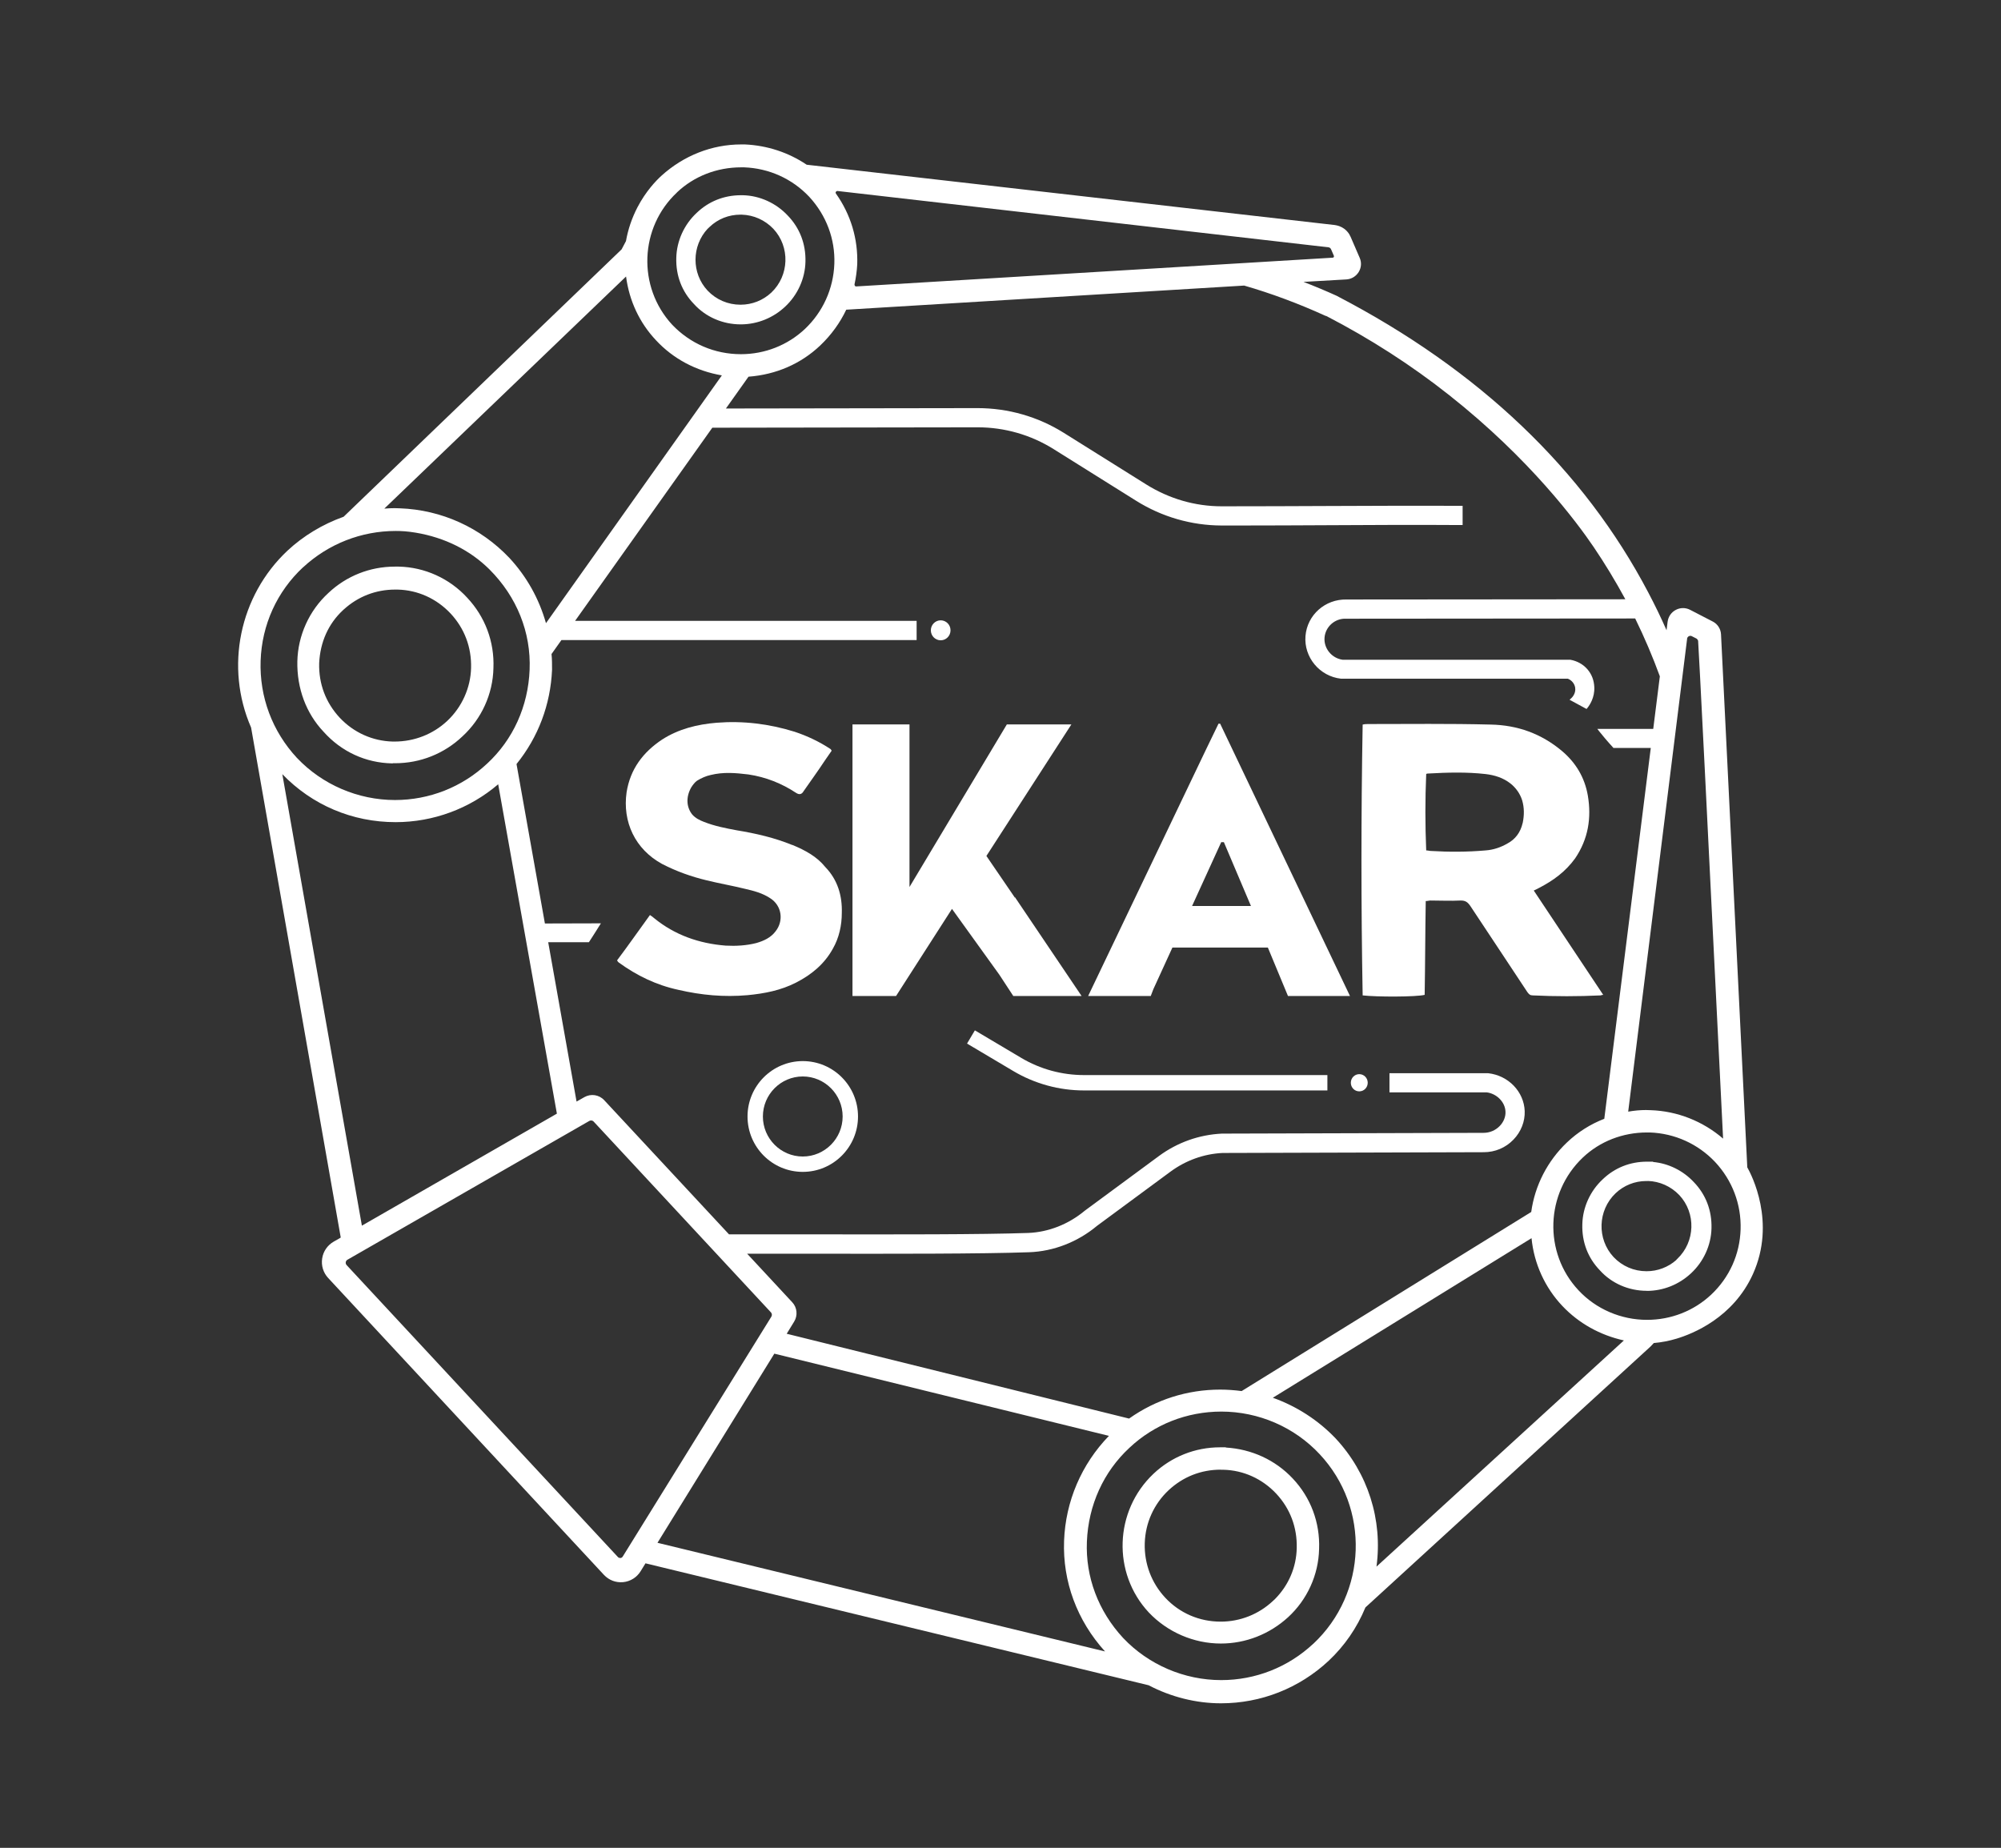 <?xml version="1.0" encoding="UTF-8"?>
<svg id="svg8" xmlns="http://www.w3.org/2000/svg" viewBox="0 0 260.43 240.51">
  <rect x="0" y="0" width="260.43" height="240.51" fill="#333333" stroke="none"/>
  <defs>
    <style>
      .cls-1 {
        fill: #fff;
        stroke-width: 0px;
      }
    </style>
  </defs>
  <g>
    <path class="cls-1" d="m214.6,151.44h-.24c-2.15,0-4.08.77-5.6,2.23-1.58,1.47-2.52,3.53-2.57,5.67-.06,2.24.71,4.26,2.23,5.83,1.47,1.64,3.62,2.58,5.9,2.58,2.07,0,4.06-.79,5.6-2.23,1.58-1.47,2.52-3.53,2.57-5.67.06-2.24-.71-4.26-2.23-5.83-1.47-1.58-3.53-2.52-5.67-2.57h.01Zm3.88,12.61c-1.14,1.07-2.62,1.65-4.18,1.65-1.7,0-3.29-.68-4.47-1.92-2.29-2.45-2.17-6.33.27-8.66,1.12-1.07,2.6-1.66,4.16-1.66h.21c1.62.05,3.14.74,4.27,1.92,2.29,2.45,2.17,6.33-.27,8.65v.02Z"/>
    <path class="cls-1" d="m214.32,168.01c-2.35,0-4.57-.97-6.09-2.66-1.56-1.61-2.36-3.69-2.29-6,.05-2.2,1.02-4.33,2.65-5.85,1.56-1.5,3.56-2.3,5.77-2.3h.81l-.04.04c2.01.18,3.92,1.12,5.32,2.62,1.56,1.62,2.36,3.69,2.3,6.01-.05,2.2-1.02,4.33-2.65,5.85-1.58,1.48-3.63,2.3-5.77,2.3Zm-.13-16.31c-2.01.04-3.83.78-5.26,2.16-1.54,1.43-2.44,3.43-2.49,5.5-.06,2.18.69,4.13,2.16,5.65,1.43,1.59,3.51,2.5,5.72,2.5,2.01,0,3.94-.77,5.43-2.16,1.53-1.43,2.44-3.43,2.49-5.49.06-2.18-.69-4.13-2.16-5.65-1.43-1.54-3.43-2.45-5.5-2.49h-.39Zm.11,14.26c-1.77,0-3.42-.71-4.65-2-2.38-2.55-2.26-6.59.28-9.01,1.17-1.12,2.71-1.73,4.33-1.73h.21c1.69.05,3.27.76,4.45,2,2.34,2.51,2.26,6.45-.15,8.87h0s-.13.15-.13.15c-1.18,1.11-2.72,1.72-4.35,1.72Zm.16-12.24h-.2c-1.5,0-2.91.57-3.99,1.59-2.34,2.23-2.45,5.96-.26,8.31,1.13,1.19,2.65,1.84,4.29,1.84,1.44,0,2.8-.52,3.87-1.46v-.02s.13-.13.13-.13c2.34-2.22,2.46-5.95.26-8.3-1.09-1.14-2.55-1.79-4.1-1.84Z"/>
  </g>
  <g>
    <path class="cls-1" d="m159.29,188.62h-.5c-3.18,0-6.19,1.2-8.49,3.37-5.02,4.75-5.29,12.69-.6,17.71,2.39,2.51,5.74,3.96,9.19,3.96,3.18,0,6.22-1.19,8.58-3.35,2.45-2.25,3.89-5.43,3.96-8.72.13-3.37-1.06-6.56-3.36-8.99-2.28-2.42-5.4-3.82-8.78-3.96v-.02Zm6.55,19.94c-1.89,1.77-4.36,2.75-6.96,2.75-2.84,0-5.46-1.13-7.39-3.19-3.83-4.09-3.63-10.53.45-14.35,1.92-1.79,4.33-2.74,6.95-2.74h.32c2.7.06,5.21,1.2,7.08,3.19,1.86,1.99,2.81,4.5,2.74,7.27-.06,2.7-1.2,5.21-3.19,7.08h0Z"/>
    <path class="cls-1" d="m158.89,213.92c-3.51,0-6.93-1.47-9.37-4.04-4.78-5.12-4.51-13.22.61-18.06,2.35-2.22,5.43-3.44,8.66-3.44h.75v.03c3.36.2,6.45,1.62,8.71,4.03,2.34,2.48,3.56,5.73,3.43,9.17-.07,3.36-1.54,6.6-4.04,8.89-2.41,2.2-5.51,3.42-8.75,3.42Zm-.1-25.04c-3.11,0-6.06,1.17-8.32,3.3-4.92,4.65-5.18,12.44-.59,17.36,2.35,2.47,5.63,3.88,9.01,3.88,3.11,0,6.1-1.17,8.41-3.29,2.4-2.2,3.81-5.31,3.88-8.54.13-3.31-1.04-6.44-3.29-8.81-2.23-2.37-5.29-3.74-8.61-3.88l-.49-.02Zm.09,22.69c-2.91,0-5.6-1.16-7.57-3.27-1.9-2.03-2.9-4.67-2.81-7.46.09-2.78,1.25-5.36,3.27-7.25,1.97-1.84,4.43-2.81,7.12-2.81h.32c2.76.06,5.34,1.22,7.26,3.27,1.91,2.04,2.88,4.62,2.81,7.45-.06,2.76-1.22,5.33-3.27,7.26l-.42.4v-.03c-1.88,1.58-4.24,2.44-6.71,2.44Zm0-20.28c-2.56,0-4.9.92-6.78,2.67-1.92,1.8-3.03,4.25-3.11,6.9-.08,2.65.87,5.17,2.67,7.1,1.88,2.01,4.44,3.11,7.21,3.11,2.53,0,4.94-.95,6.79-2.68l.28-.26c1.78-1.8,2.78-4.14,2.83-6.63.07-2.7-.86-5.15-2.67-7.09-1.83-1.95-4.28-3.05-6.9-3.11h-.31Z"/>
  </g>
  <g>
    <path class="cls-1" d="m51.03,99.09h.39c3.2,0,6.25-1.21,8.58-3.42,2.45-2.25,3.89-5.43,3.96-8.72.14-3.37-1.06-6.56-3.35-8.99-2.25-2.45-5.43-3.89-8.72-3.96h-.51c-3.17,0-6.19,1.2-8.48,3.36-2.45,2.25-3.89,5.43-3.96,8.73-.07,3.43,1.12,6.62,3.35,8.98,2.26,2.53,5.36,3.96,8.73,4.03h.01Zm-6.56-19.88c1.92-1.79,4.33-2.74,6.95-2.74h.32c2.7.06,5.21,1.2,7.08,3.19,1.86,1.99,2.81,4.5,2.74,7.27-.06,2.66-1.23,5.24-3.19,7.08-1.89,1.77-4.39,2.75-7.02,2.75h-.25c-2.7-.07-5.21-1.2-7.08-3.19-1.86-1.99-2.81-4.5-2.74-7.27.13-2.81,1.23-5.26,3.19-7.08h0Z"/>
    <path class="cls-1" d="m51.12,99.36h-.1c-3.44-.07-6.6-1.53-8.91-4.12-2.27-2.4-3.48-5.65-3.41-9.15.07-3.37,1.54-6.62,4.04-8.91,2.34-2.21,5.41-3.43,8.65-3.43h.51c3.37.07,6.61,1.54,8.9,4.04,2.34,2.49,3.56,5.74,3.42,9.17-.07,3.36-1.54,6.6-4.04,8.89-2.37,2.25-5.48,3.49-8.75,3.49h-.3Zm.77-25.1h-.5c-3.11,0-6.06,1.17-8.31,3.29-2.4,2.2-3.81,5.32-3.88,8.55-.07,3.36,1.1,6.49,3.28,8.8,2.2,2.46,5.2,3.86,8.47,3.95h.09s.39,0,.39,0c3.14,0,6.13-1.19,8.41-3.35,2.4-2.2,3.81-5.32,3.88-8.54.14-3.29-1.03-6.42-3.28-8.81-2.2-2.4-5.32-3.81-8.54-3.88Zm-.53,22.76h-.25c-2.77-.07-5.35-1.23-7.26-3.27-1.91-2.04-2.88-4.62-2.81-7.45.13-2.85,1.23-5.33,3.19-7.18h0s.08-.08.08-.08c1.97-1.84,4.43-2.81,7.12-2.81h.32c2.76.06,5.34,1.22,7.26,3.27,1.91,2.04,2.88,4.62,2.81,7.45-.06,2.72-1.25,5.36-3.27,7.26-1.94,1.82-4.49,2.82-7.19,2.82Zm-6.63-17.69h0s-.08.08-.08.08c-1.91,1.77-2.98,4.16-3.11,6.91-.07,2.69.86,5.14,2.67,7.09,1.82,1.94,4.27,3.04,6.9,3.11h.24c2.57,0,5-.95,6.85-2.68,1.92-1.8,3.05-4.32,3.11-6.9.07-2.7-.86-5.15-2.67-7.09-1.83-1.95-4.28-3.05-6.9-3.11h-.31c-2.52,0-4.84.9-6.7,2.6Z"/>
  </g>
  <g>
    <path class="cls-1" d="m96.4,41.95c2.07,0,4.06-.79,5.6-2.23,1.58-1.47,2.52-3.53,2.57-5.67.06-2.24-.71-4.26-2.23-5.83-1.47-1.58-3.53-2.52-5.67-2.57h-.24c-2.15,0-4.08.77-5.6,2.23-1.58,1.47-2.52,3.53-2.57,5.67-.06,2.24.71,4.26,2.23,5.83,1.47,1.64,3.62,2.58,5.9,2.58h0Zm-4.22-12.61c1.12-1.07,2.6-1.66,4.16-1.66h.21c1.62.05,3.14.74,4.27,1.92,2.29,2.45,2.17,6.33-.27,8.65-1.14,1.07-2.62,1.65-4.18,1.65-1.7,0-3.29-.68-4.47-1.92-2.29-2.45-2.17-6.33.27-8.66v.02Z"/>
    <path class="cls-1" d="m96.5,42.22h-.1c-2.35,0-4.57-.97-6.09-2.66-1.56-1.61-2.36-3.69-2.29-6,.05-2.2,1.02-4.33,2.65-5.85,1.56-1.5,3.56-2.3,5.77-2.3h.24c2.2.05,4.33,1.02,5.85,2.65,1.56,1.62,2.36,3.69,2.3,6.01-.05,2.2-1.02,4.33-2.65,5.85-1.56,1.46-3.57,2.27-5.67,2.3h-.01Zm.17-16.31h-.23c-2.08,0-3.96.75-5.43,2.16-1.54,1.43-2.45,3.43-2.49,5.5-.06,2.18.69,4.13,2.16,5.65,1.41,1.57,3.45,2.48,5.62,2.5h.11c2.01,0,3.94-.78,5.43-2.17,1.53-1.43,2.44-3.43,2.49-5.49.06-2.18-.69-4.13-2.16-5.65-1.43-1.54-3.43-2.45-5.5-2.49Zm-.29,14.25c-1.77,0-3.43-.71-4.65-2-2.38-2.55-2.26-6.59.28-9.01l.25-.24v.03c1.15-.97,2.58-1.5,4.1-1.5h.21c1.69.05,3.27.76,4.45,2,2.39,2.55,2.26,6.59-.28,9-1.18,1.11-2.73,1.72-4.35,1.72Zm-4.27-10.4c-2.1,2.25-2.13,5.8-.02,8.06,1.13,1.19,2.65,1.84,4.29,1.84,1.5,0,2.92-.56,4.01-1.58,2.34-2.22,2.46-5.95.26-8.3-1.09-1.14-2.55-1.79-4.1-1.84h-.2c-1.5,0-2.91.56-3.99,1.59l-.25.24h0Z"/>
  </g>
  <g>
    <g>
      <polygon id="polygon1057" class="cls-1" points="132.09 116.77 132.09 116.84 128.38 111.41 139.44 94.29 131.04 94.29 118.37 115.45 118.37 94.29 110.95 94.29 110.95 129.64 116.62 129.64 123.9 118.3 130.06 126.86 130.06 126.86 131.88 129.64 140.77 129.64 132.09 116.77"/>
      <path id="path1059" class="cls-1" d="m141.63,129.64h8.14l.34-.89,2.48-5.42h12.42l2.62,6.31h8.07l-16.9-35.45h-.21l-1.66,3.43-15.31,32.02h.01Zm17.32-20.02h.34l3.52,8.3h-7.66l3.79-8.3h.01Z"/>
      <path id="path1061" class="cls-1" d="m103.13,109.99c-2.35-.96-4.76-1.51-7.24-1.92-1.45-.27-2.9-.55-4.28-1.1-.55-.21-1.1-.48-1.52-.96-.76-.96-.83-2.26-.14-3.5.21-.34.48-.69.76-.89.55-.34,1.17-.62,1.79-.75,1.66-.41,3.24-.27,4.9-.07,2.28.34,4.35,1.17,6.21,2.4.41.27.74.2.97-.21.9-1.3,1.86-2.61,2.76-3.98.34-.48.62-.89.9-1.3-.07-.14-.14-.21-.14-.21-1.45-.96-3.03-1.71-4.69-2.26-3.31-1.03-6.69-1.44-10.14-1.17-2.55.21-4.97.82-7.1,2.19-2.48,1.65-4.14,3.84-4.62,6.86-.55,3.84,1.1,7.41,4.62,9.33,1.86.96,3.79,1.65,5.79,2.13,1.66.41,3.31.69,4.97,1.1,1.17.27,2.28.55,3.31,1.23,1.52.96,1.79,2.95.69,4.32-.62.82-1.52,1.23-2.48,1.51-1.31.34-2.69.41-4,.34-3.45-.27-6.62-1.37-9.31-3.57-.14-.14-.34-.27-.55-.41-1.45,1.99-2.83,3.98-4.28,5.9.07.14.14.21.21.27,2.35,1.71,4.9,2.95,7.79,3.57,2.97.69,5.93.96,8.97.69,2.21-.21,4.35-.62,6.35-1.65s3.66-2.4,4.76-4.39c.83-1.44,1.17-3.09,1.17-4.66.07-2.26-.55-4.32-2.14-5.97-1.1-1.37-2.62-2.19-4.28-2.88h-.01Z"/>
      <path class="cls-1" d="m199.62,115.91c.28-.14.48-.21.69-.34,1.86-.96,3.45-2.13,4.69-3.84,1.72-2.54,2.14-5.28,1.66-8.16-.41-2.4-1.59-4.32-3.38-5.83-2.69-2.26-5.79-3.36-9.24-3.43-5.45-.14-10.69-.07-15.93-.07-.21,0-.48,0-.76.07-.21,11.79-.21,23.52,0,35.25,1.86.21,6.9.21,8.07-.07.07-4.05.07-8.09.14-12.21.28,0,.41-.07.62-.07,1.31,0,2.62.07,3.93,0,.62,0,.9.21,1.24.69,2.48,3.77,4.97,7.47,7.45,11.25.21.27.34.41.69.41,2.97.14,5.86.14,8.83,0,.07,0,.14-.07.34-.07-3.04-4.53-6-9.05-9.04-13.58Zm-1.45-8.78c-.28,1.23-.97,2.13-2,2.67-.83.48-1.79.82-2.83.89-2.41.21-4.76.21-7.1.07-.21,0-.34-.07-.62-.07-.14-3.36-.14-6.65,0-9.94.07-.07.21-.07.28-.07,2.48-.14,4.97-.21,7.45.07,1.17.14,2.28.48,3.24,1.23.69.55,1.24,1.3,1.52,2.19.28.96.28,1.92.07,2.95h-.01Z"/>
    </g>
    <g>
      <path class="cls-1" d="m104.48,138.11c-3.96,0-7.19,3.23-7.19,7.21s3.22,7.21,7.19,7.21,7.19-3.23,7.19-7.21-3.22-7.21-7.19-7.21Zm0,12.42c-2.86,0-5.19-2.34-5.19-5.21s2.33-5.21,5.19-5.21,5.19,2.34,5.19,5.21-2.33,5.21-5.19,5.21Z"/>
      <path class="cls-1" d="m122.43,80.74c-.7,0-1.28.58-1.28,1.3s.57,1.3,1.28,1.3,1.28-.58,1.28-1.3-.57-1.3-1.28-1.3Z"/>
      <path class="cls-1" d="m227.41,151.96l-3.42-69.41c-.04-.69-.44-1.32-1.05-1.64l-2.96-1.53c-.59-.31-1.28-.31-1.87,0s-.98.87-1.07,1.54l-.14,1.11c-.73-1.66-1.53-3.31-2.37-4.9-8.4-16-22.03-28.98-40.49-38.59l-.05-.03c-1.43-.65-2.89-1.26-4.34-1.82l5.57-.32c.67-.04,1.25-.39,1.61-.96.35-.57.4-1.25.13-1.86l-1.18-2.73c-.05-.11-.11-.23-.19-.36-.17-.26-.37-.48-.62-.67-.2-.15-.43-.27-.67-.36-.19-.07-.39-.11-.58-.14l-68.73-7.85c-2.37-1.6-5.15-2.51-8.04-2.64h-.5c-3.79,0-7.47,1.45-10.37,4.08-.69.63-2.01,1.99-3.11,4.09-.72,1.39-1.23,2.87-1.5,4.41l-.57,1.08-36.18,34.8c-2.73.97-5.25,2.5-7.29,4.4-6.28,5.89-8.18,15.17-4.75,23.04l11.66,66.33s0,.06-.03.08l-.88.5c-.81.47-1.36,1.26-1.5,2.19-.14.93.14,1.85.78,2.54l35.89,38.64c.64.69,1.55,1.04,2.5.95.94-.09,1.77-.61,2.27-1.41l.64-1.04,65.48,15.87c2.94,1.54,6.2,2.35,9.42,2.35,5.21,0,10.18-1.96,14-5.52,2.07-1.94,3.69-4.28,4.8-6.96l37.13-33.98.4-.43c1.01-.09,2-.28,2.96-.57,2.13-.64,7.37-2.73,9.94-8.4,3.05-6.75-.2-12.96-.72-13.88h-.01Zm-7.84-68.82c.02-.14.1-.26.23-.33.13-.07.28-.07.4,0l.61.31s.09.08.12.12c0,0,.05.08.08.16.06.5,1.22,23.51,3.25,64.8-2.63-2.27-5.96-3.58-9.4-3.7-.21,0-.42-.02-.64-.02-.75,0-1.51.07-2.31.21l7.67-61.56h0Zm-46.97-42.02c5.69,2.94,11.09,6.41,16.05,10.34,10.48,8.28,16.61,16.56,18.76,19.73,1.45,2.14,2.84,4.43,4.13,6.81l-36.31.03c-2.76-.05-5.09,2-5.32,4.74-.23,2.77,1.84,5.27,4.64,5.57h29.51c.5.2.87.64.95,1.17.12.78-.45,1.31-.47,1.33l-.26.24,2.21,1.2.13-.16c.29-.36.94-1.34.88-2.68-.04-.9-.34-1.68-.89-2.32-.56-.65-1.34-1.09-2.24-1.25h-29.63c-1.41-.19-2.47-1.48-2.35-2.89.12-1.42,1.36-2.51,2.79-2.45l37.64-.03c1.22,2.49,2.3,5.03,3.21,7.53l-.86,6.84h-7.28l.33.42c.23.28.46.57.71.86.33.39.67.77.99,1.12l.07.08h4.86l-6.05,48.27c-1.79.69-3.47,1.75-4.86,3.08-2.53,2.4-4.18,5.61-4.65,9.05l-37.69,23.31c-.92-.12-1.86-.19-2.79-.19-4.28,0-8.38,1.3-11.86,3.77l-44.56-11.04.97-1.58c.49-.8.39-1.84-.25-2.52l-5.87-6.32h7.73c11.19.02,22.77.03,28.96-.19,3.2-.11,6.34-1.34,8.84-3.43l9.57-7.06c2-1.47,4.34-2.31,6.77-2.43l34.01-.1c1.47,0,2.84-.58,3.86-1.64.98-1.01,1.51-2.36,1.46-3.71-.09-2.52-2.12-4.64-4.75-4.93h-12.85v2.49h12.65c1.33.17,2.41,1.28,2.45,2.52.03.67-.25,1.35-.76,1.87-.55.56-1.29.88-2.1.88l-34.05.1c-2.96.14-5.8,1.15-8.2,2.92l-9.64,7.11c-2.12,1.77-4.74,2.8-7.38,2.9-6.04.21-17.39.2-28.37.18h-10.56l-16.24-17.46c-.67-.72-1.73-.88-2.58-.4l-1.02.58-3.69-20.74h5.29l.07-.1c.21-.32.42-.65.63-.98s.42-.67.63-1l.24-.38-7.29.02-3.69-20.73v-.03c2.83-3.5,4.42-7.73,4.62-12.26,0-.73,0-1.42-.07-2.05l1.29-1.82h46.23v-2.5h-44.45l17.86-25.14,34.55-.05c3.49,0,6.9.98,9.86,2.83l10.75,6.73c3.35,2.1,7.2,3.21,11.12,3.22h2.14c3.96,0,7.91-.02,11.86-.04,5.3-.03,11.31-.06,17.12-.02h.25v-2.5s-.24,0-.24,0c-5.82-.03-11.83,0-17.14.02-4.47.02-9.23.04-14,.04-3.45,0-6.83-.99-9.79-2.84l-10.75-6.73c-3.36-2.1-7.23-3.21-11.22-3.21l-32.74.05,2.94-4.14c3.58-.27,6.81-1.67,9.33-4.06,1.42-1.35,2.59-2.96,3.39-4.66l51.79-3.14c3.5,1.01,7.08,2.34,10.61,3.95h.06Zm-63.82-16.14s.08-.12.2-.12h.03l63.9,7.33c.14.02.26.11.32.24l.37.85c.02.06.02.12,0,.17s-.09.09-.15.09l-61.99,3.74c-.12.02-.16-.04-.19-.08-.05-.06-.07-.13-.05-.21.18-.83.3-1.69.35-2.58.11-3.31-.84-6.49-2.77-9.21-.08-.11-.03-.21,0-.25v.03Zm-20.67.06h0c2.23-2.11,5.2-3.26,8.36-3.26h.37c3.25.12,6.26,1.48,8.48,3.83,2.23,2.42,3.39,5.52,3.27,8.73-.12,3.25-1.49,6.26-3.83,8.48-2.26,2.12-5.22,3.28-8.33,3.28-3.42,0-6.6-1.37-8.95-3.84-4.54-4.92-4.26-12.64.63-17.21h0Zm-6.63,10.94c.41,3.17,1.76,6.04,3.9,8.31,2.24,2.41,5.2,3.99,8.57,4.57l-22.89,32.25c-.91-3.2-2.51-6.06-4.76-8.49-3.76-3.96-8.83-6.26-14.26-6.46-.23-.01-.45-.02-.68-.02-.41,0-.84.02-1.34.06l31.46-30.21h0Zm-42.02,37.85c3.29-3.04,7.56-4.72,12.04-4.72.76,0,1.49.04,2.6.22,3.78.63,7.1,2.29,9.61,4.79,3.56,3.56,5.42,8.2,5.22,13.06-.19,4.76-2.16,9.1-5.54,12.22-3.26,3.05-7.51,4.73-11.98,4.73-4.81,0-9.47-2-12.77-5.49-3.2-3.45-4.88-7.93-4.72-12.63.16-4.69,2.13-9.02,5.54-12.19h0Zm-2.73,26.92c3.89,4.04,9.12,6.26,14.76,6.26,4.89,0,9.63-1.75,13.35-4.93l7.64,42.87-25.38,14.58-10.36-58.79h-.01Zm44.31,101.86h0c-.06.1-.17.17-.29.18-.11,0-.24-.03-.32-.12l-35.31-38c-.1-.1-.14-.24-.12-.38s.1-.26.23-.33l31.47-18.06c.07-.04.15-.06.23-.06.13,0,.25.05.34.15l23.07,24.83c.14.15.16.38.05.56l-19.36,31.25v-.02Zm4.53-1.8l15.21-24.62,43.55,10.7c-3.58,3.69-5.65,8.53-5.84,13.66-.2,5.29,1.69,10.39,5.33,14.4l-58.24-14.14h0Zm85.35,13.14c-3.26,3.05-7.51,4.73-11.98,4.73-4.81,0-9.47-2-12.77-5.49-3.23-3.49-4.9-7.94-4.71-12.53.19-4.75,2.16-9.09,5.54-12.22,3.22-3.03,7.47-4.71,11.96-4.71,4.85,0,9.51,2.02,12.79,5.54,6.58,7.02,6.21,18.1-.83,24.69h0Zm8.23-10.04c.82-6.11-1.12-12.18-5.32-16.69-2.25-2.36-5.07-4.19-8.17-5.29l33.67-20.77c.32,3.31,1.75,6.44,4.02,8.83,2.12,2.24,4.88,3.79,8,4.48l-32.2,29.44Zm43.56-35.4c-2.26,2.12-5.23,3.28-8.35,3.28-3.38,0-6.64-1.4-8.92-3.85-4.58-4.89-4.32-12.64.57-17.28,2.23-2.11,5.2-3.26,8.35-3.26h.37c3.25.12,6.26,1.49,8.48,3.83,2.25,2.4,3.43,5.52,3.33,8.78-.1,3.26-1.46,6.27-3.83,8.5Z"/>
      <path class="cls-1" d="m132.91,137.69l-6.03-3.58-1.02,1.72,6.03,3.58c2.78,1.65,5.96,2.52,9.19,2.52h31.68v-2h-31.68c-2.87,0-5.7-.77-8.17-2.24h0Z"/>
      <path class="cls-1" d="m176.91,142.05c.61,0,1.1-.5,1.1-1.12s-.49-1.12-1.1-1.12-1.1.5-1.1,1.12.49,1.12,1.1,1.12Z"/>
    </g>
  </g>
</svg>